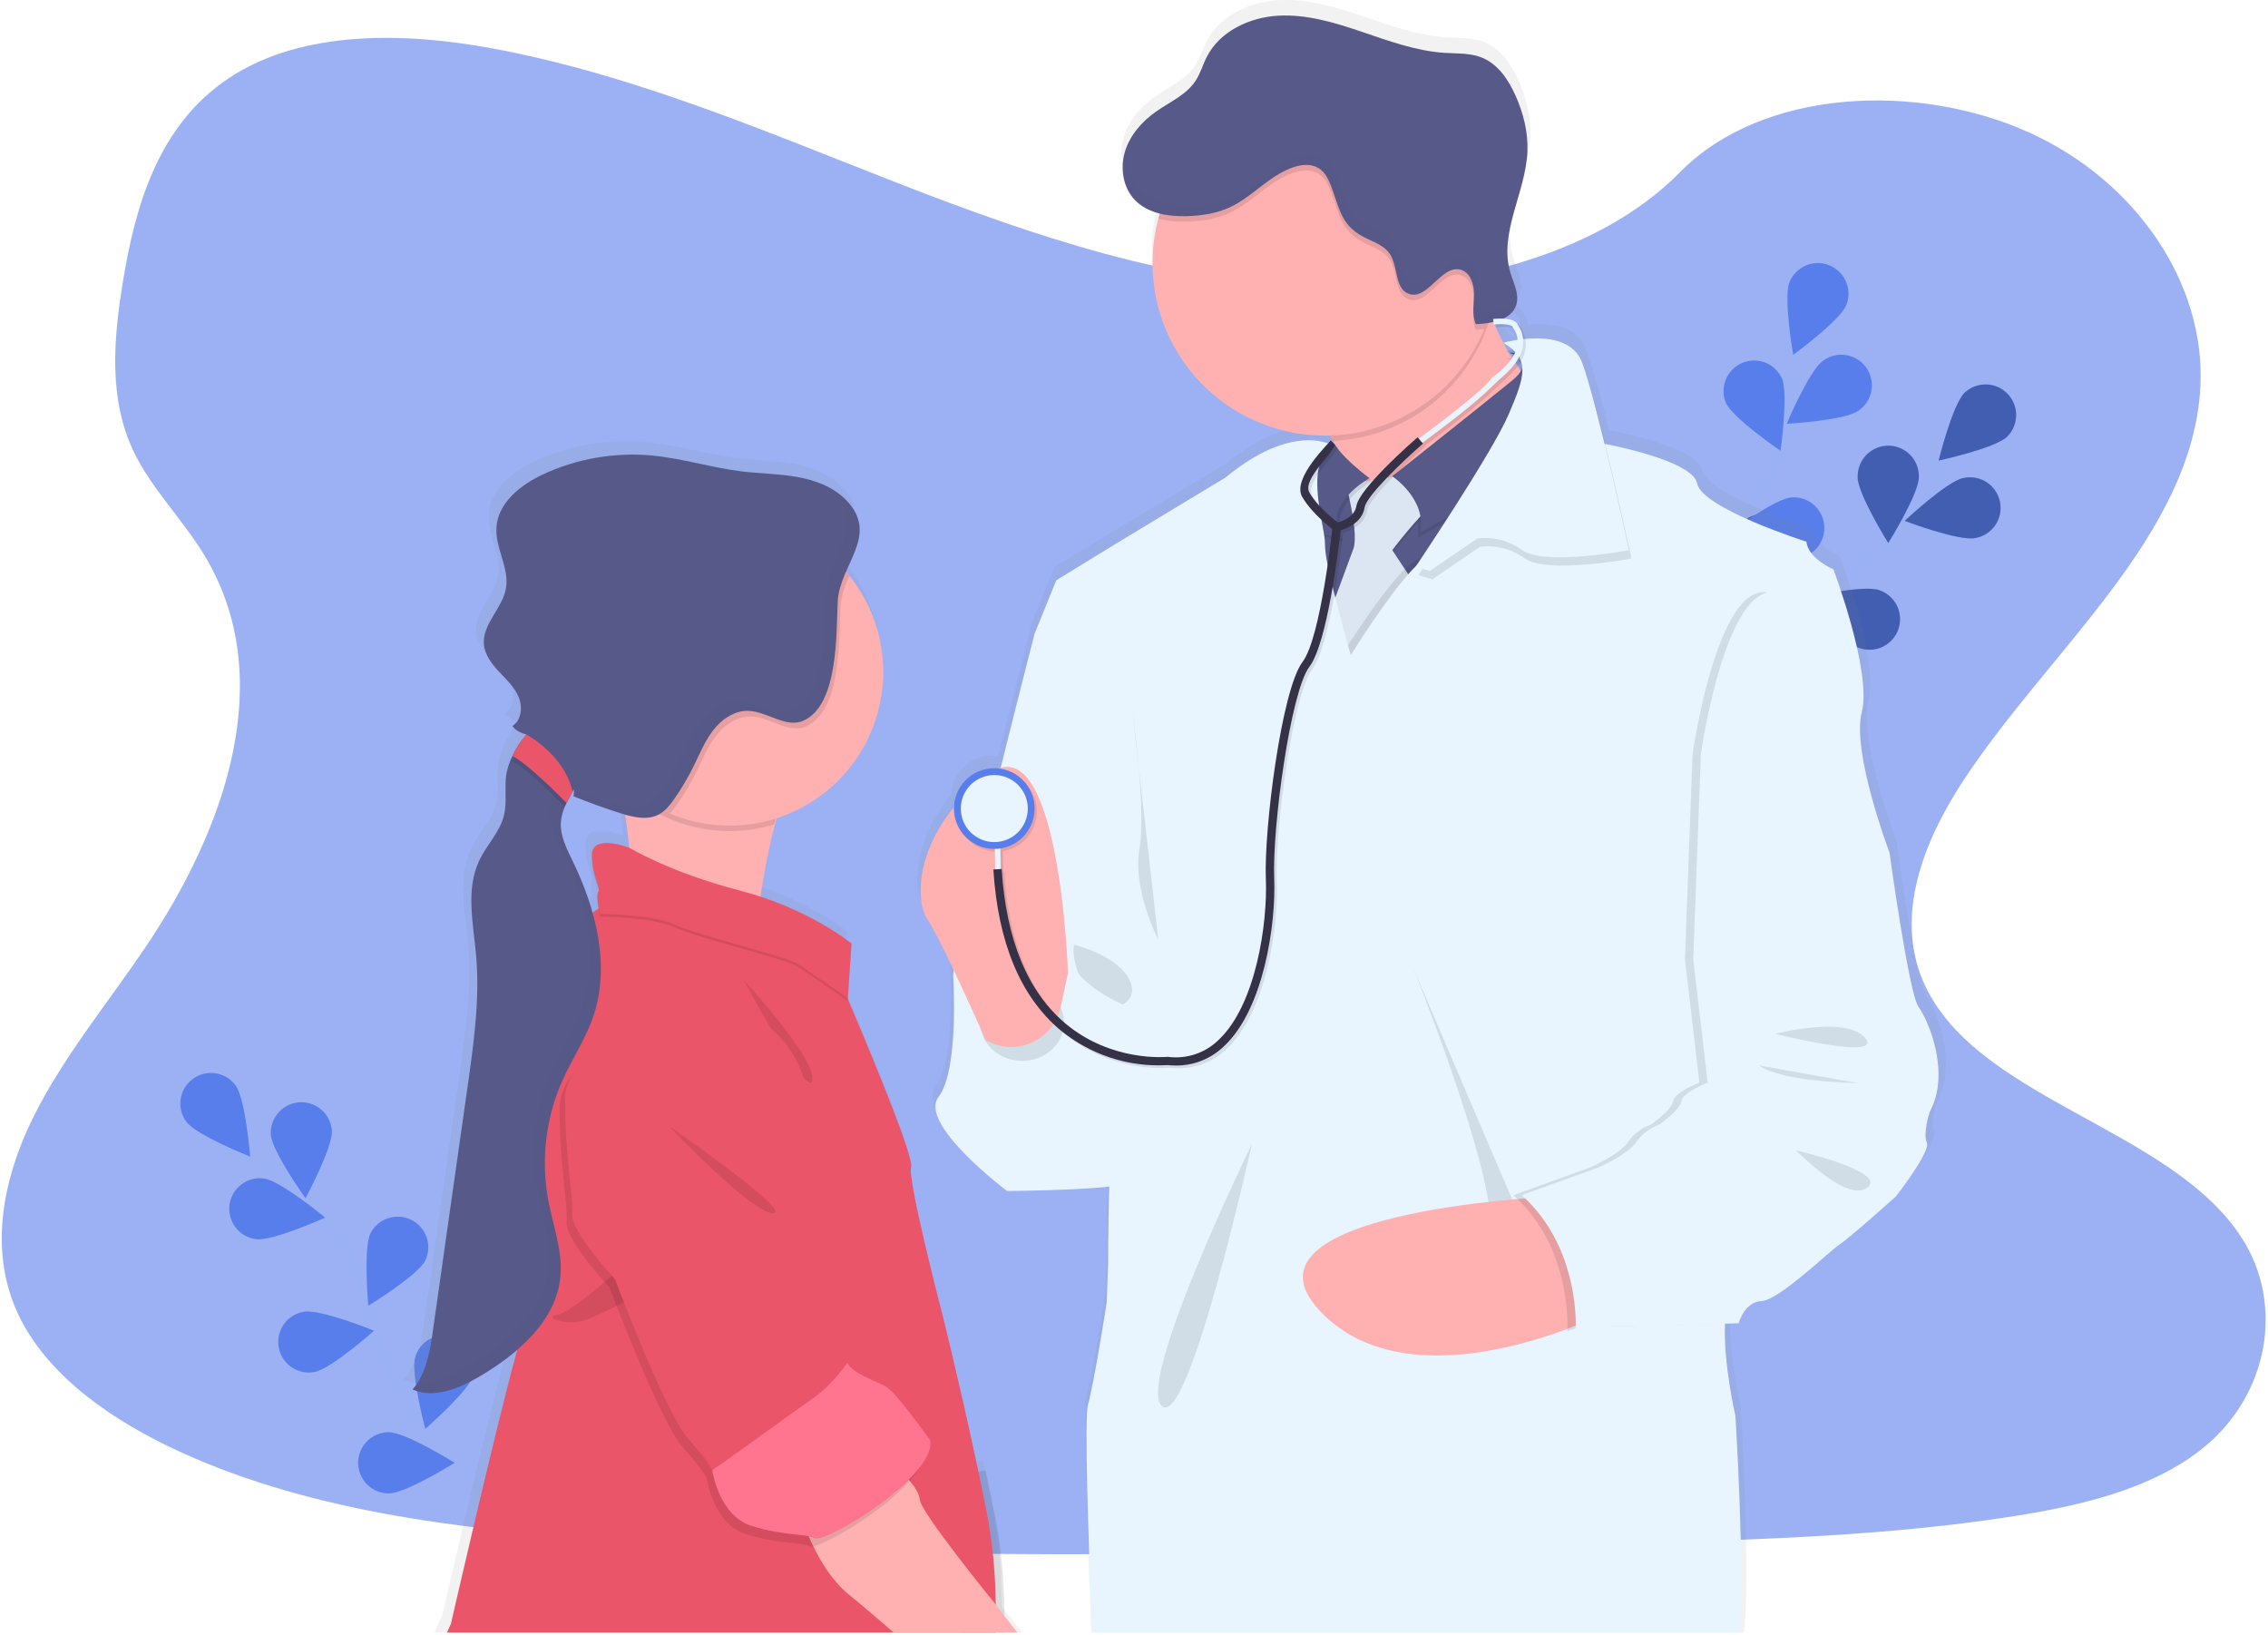 <svg width="548" height="395" viewBox="0 0 548 395" fill="none" xmlns="http://www.w3.org/2000/svg">
<path opacity="0.6" d="M318.251 69.55C283.183 68.33 249.758 57.002 217.888 44.61C186.019 32.219 154.431 18.487 120.185 11.921C98.166 7.693 72.985 7.098 55.248 18.91C38.175 30.273 32.66 49.891 29.694 68.093C27.462 81.79 26.168 96.202 32.267 109.027C36.513 117.927 44.047 125.41 49.259 133.936C67.39 163.603 54.573 200.188 34.921 229.179C25.705 242.785 15.013 255.731 7.902 270.198C0.79 284.666 -2.503 301.24 3.722 315.995C9.891 330.609 24.587 341.605 40.511 349.33C72.854 365.007 110.964 369.492 148.126 372.062C230.388 377.691 313.094 375.252 395.572 372.813C426.097 371.906 456.758 370.994 486.784 366.262C503.459 363.637 520.678 359.474 532.785 349.426C548.151 336.666 551.963 315.068 541.664 299.068C524.39 272.239 476.631 265.572 464.554 236.778C457.911 220.929 464.735 203.272 474.395 188.572C495.109 157.042 529.839 129.376 531.667 93.33C532.926 68.572 516.231 43.784 490.415 32.068C463.36 19.777 425.84 21.329 405.882 41.642C385.329 62.57 349.209 70.623 318.251 69.55Z" fill="#587EEC"/>
<path d="M122.436 365.36C122.436 365.36 94.737 344.407 89.504 317.754C87.382 306.56 81.69 296.356 73.282 288.672C69.26 285.058 64.916 281.819 60.304 278.997" stroke="#9AB1F3" stroke-width="2" stroke-miterlimit="10"/>
<path d="M56.915 262.206C59.342 265.492 60.44 279.415 60.44 279.415C60.44 279.415 47.462 274.301 45.029 271.02C43.861 269.443 43.367 267.466 43.655 265.525C43.944 263.583 44.992 261.836 46.568 260.667C48.144 259.498 50.119 259.004 52.06 259.292C54 259.581 55.746 260.629 56.915 262.206Z" fill="#587EEC"/>
<path d="M80.192 273.131C80.444 277.208 73.811 289.494 73.811 289.494C73.811 289.494 65.688 278.135 65.431 274.059C65.333 272.115 66.005 270.211 67.3 268.76C68.596 267.308 70.41 266.426 72.352 266.304C74.293 266.182 76.203 266.83 77.67 268.108C79.137 269.386 80.041 271.191 80.187 273.131H80.192Z" fill="#587EEC"/>
<path d="M102.755 304.536C100.921 308.185 88.99 315.441 88.99 315.441C88.99 315.441 87.716 301.533 89.549 297.884C90.452 296.169 91.991 294.876 93.837 294.284C95.682 293.693 97.686 293.85 99.416 294.722C101.147 295.594 102.467 297.111 103.091 298.946C103.715 300.782 103.594 302.789 102.755 304.536Z" fill="#587EEC"/>
<path d="M114.484 332.131C113.29 336.037 102.759 345.203 102.759 345.203C102.759 345.203 99.148 331.713 100.342 327.802C100.916 325.926 102.211 324.354 103.943 323.434C105.674 322.513 107.701 322.318 109.576 322.892C111.451 323.466 113.022 324.762 113.942 326.494C114.863 328.227 115.058 330.255 114.484 332.131Z" fill="#587EEC"/>
<path d="M61.805 299.371C65.834 299.915 78.57 294.16 78.57 294.16C78.57 294.16 67.823 285.251 63.774 284.707C61.831 284.445 59.863 284.967 58.304 286.158C56.745 287.348 55.723 289.109 55.462 291.054C55.2 292.998 55.722 294.967 56.912 296.527C58.101 298.087 59.861 299.11 61.805 299.371Z" fill="#587EEC"/>
<path d="M75.931 331.476C79.96 330.786 90.37 321.488 90.37 321.488C90.37 321.488 77.447 316.207 73.423 316.897C72.46 317.055 71.537 317.403 70.709 317.92C69.88 318.436 69.162 319.112 68.596 319.908C68.03 320.704 67.627 321.604 67.41 322.556C67.194 323.509 67.168 324.495 67.334 325.457C67.5 326.42 67.856 327.34 68.379 328.165C68.903 328.989 69.584 329.702 70.384 330.261C71.185 330.821 72.088 331.216 73.041 331.425C73.995 331.633 74.981 331.651 75.942 331.476H75.931Z" fill="#587EEC"/>
<path d="M93.936 360.8C98.02 360.8 109.856 353.397 109.856 353.397C109.856 353.397 98.015 346.004 93.931 346.004C91.97 346.004 90.09 346.784 88.703 348.171C87.317 349.558 86.538 351.44 86.538 353.402C86.538 355.364 87.317 357.245 88.703 358.633C90.09 360.02 91.97 360.8 93.931 360.8H93.936Z" fill="#587EEC"/>
<path d="M391.523 184.133C391.523 184.133 408.596 153.872 434.331 145.154C445.138 141.563 454.489 134.563 460.983 125.204C464.029 120.729 466.657 115.984 468.835 111.028" stroke="#9AB1F3" stroke-width="2" stroke-miterlimit="10"/>
<path d="M484.991 105.485C482.06 108.327 468.417 111.27 468.417 111.27C468.417 111.27 471.766 97.714 474.697 94.867C476.112 93.541 477.99 92.825 479.928 92.872C481.865 92.918 483.707 93.724 485.056 95.116C486.406 96.508 487.155 98.375 487.143 100.314C487.131 102.253 486.358 104.11 484.991 105.485Z" fill="#587EEC"/>
<path d="M477.275 129.991C473.246 130.787 460.218 125.838 460.218 125.838C460.218 125.838 470.391 116.264 474.395 115.483C475.356 115.269 476.35 115.25 477.319 115.426C478.288 115.603 479.212 115.971 480.037 116.509C480.861 117.048 481.57 117.745 482.122 118.562C482.673 119.378 483.056 120.297 483.248 121.263C483.44 122.229 483.437 123.224 483.239 124.19C483.041 125.155 482.653 126.071 482.097 126.884C481.54 127.697 480.827 128.391 479.999 128.924C479.171 129.458 478.245 129.82 477.275 129.991Z" fill="#587EEC"/>
<path d="M449.193 156.538C445.336 155.202 436.567 144.338 436.567 144.338C436.567 144.338 450.165 141.223 454.033 142.559C454.962 142.867 455.821 143.357 456.56 144.001C457.298 144.644 457.902 145.427 458.335 146.306C458.768 147.184 459.023 148.14 459.084 149.118C459.145 150.096 459.012 151.076 458.691 152.002C458.371 152.927 457.87 153.78 457.217 154.511C456.565 155.241 455.774 155.834 454.89 156.256C454.006 156.678 453.048 156.921 452.07 156.969C451.092 157.017 450.114 156.871 449.193 156.538Z" fill="#587EEC"/>
<path d="M423.388 171.837C419.359 171.172 408.903 161.925 408.903 161.925C408.903 161.925 421.791 156.553 425.815 157.218C427.752 157.537 429.483 158.612 430.627 160.208C431.771 161.804 432.235 163.789 431.916 165.727C431.598 167.665 430.523 169.397 428.928 170.541C427.334 171.686 425.35 172.151 423.413 171.832L423.388 171.837Z" fill="#587EEC"/>
<path d="M448.841 115.241C448.836 119.328 456.244 131.185 456.244 131.185C456.244 131.185 463.642 119.343 463.642 115.261C463.668 114.273 463.496 113.291 463.136 112.371C462.776 111.451 462.236 110.613 461.547 109.906C460.858 109.198 460.035 108.636 459.126 108.252C458.216 107.868 457.239 107.67 456.252 107.67C455.265 107.67 454.287 107.868 453.378 108.252C452.468 108.636 451.645 109.198 450.956 109.906C450.267 110.613 449.727 111.451 449.367 112.371C449.007 113.291 448.835 114.273 448.861 115.261L448.841 115.241Z" fill="#587EEC"/>
<path d="M418.91 133.513C420.129 137.414 430.725 146.509 430.725 146.509C430.725 146.509 434.251 132.994 433.022 129.094C432.385 127.287 431.071 125.797 429.359 124.94C427.646 124.082 425.668 123.923 423.84 124.496C422.013 125.069 420.478 126.329 419.561 128.011C418.643 129.693 418.414 131.665 418.92 133.513H418.91Z" fill="#587EEC"/>
<path d="M392.284 155.268C392.828 159.299 401.732 170.068 401.732 170.068C401.732 170.068 407.478 157.344 406.934 153.297C406.826 152.317 406.523 151.368 406.044 150.506C405.564 149.645 404.917 148.888 404.14 148.28C403.364 147.672 402.474 147.226 401.522 146.968C400.571 146.709 399.577 146.644 398.6 146.775C397.623 146.907 396.683 147.232 395.833 147.733C394.984 148.234 394.243 148.899 393.654 149.69C393.066 150.482 392.641 151.383 392.406 152.34C392.171 153.298 392.129 154.294 392.284 155.268Z" fill="#587EEC"/>
<path opacity="0.25" d="M484.991 105.485C482.06 108.327 468.417 111.27 468.417 111.27C468.417 111.27 471.766 97.714 474.697 94.867C476.112 93.541 477.99 92.825 479.928 92.872C481.865 92.918 483.707 93.724 485.056 95.116C486.406 96.508 487.155 98.375 487.143 100.314C487.131 102.253 486.358 104.11 484.991 105.485Z" fill="black"/>
<path opacity="0.25" d="M477.275 129.991C473.246 130.787 460.218 125.838 460.218 125.838C460.218 125.838 470.391 116.264 474.395 115.483C475.356 115.269 476.35 115.25 477.319 115.426C478.288 115.603 479.212 115.971 480.037 116.509C480.861 117.048 481.57 117.745 482.122 118.562C482.673 119.378 483.056 120.297 483.248 121.263C483.44 122.229 483.437 123.224 483.239 124.19C483.041 125.155 482.653 126.071 482.097 126.884C481.54 127.697 480.827 128.391 479.999 128.924C479.171 129.458 478.245 129.82 477.275 129.991Z" fill="black"/>
<path opacity="0.25" d="M449.193 156.538C445.336 155.202 436.567 144.338 436.567 144.338C436.567 144.338 450.165 141.223 454.033 142.559C454.962 142.867 455.821 143.357 456.56 144.001C457.298 144.644 457.902 145.427 458.335 146.306C458.768 147.184 459.023 148.14 459.084 149.118C459.145 150.096 459.012 151.076 458.691 152.002C458.371 152.927 457.87 153.78 457.217 154.511C456.565 155.241 455.774 155.834 454.89 156.256C454.006 156.678 453.048 156.921 452.07 156.969C451.092 157.017 450.114 156.871 449.193 156.538Z" fill="black"/>
<path opacity="0.25" d="M423.388 171.837C419.359 171.172 408.903 161.925 408.903 161.925C408.903 161.925 421.791 156.553 425.815 157.218C427.752 157.537 429.483 158.612 430.627 160.208C431.771 161.804 432.235 163.789 431.916 165.727C431.598 167.665 430.523 169.397 428.928 170.541C427.334 171.686 425.35 172.151 423.413 171.832L423.388 171.837Z" fill="black"/>
<path opacity="0.25" d="M448.841 115.241C448.836 119.328 456.244 131.185 456.244 131.185C456.244 131.185 463.642 119.343 463.642 115.261C463.668 114.273 463.496 113.291 463.136 112.371C462.776 111.451 462.236 110.613 461.547 109.906C460.858 109.198 460.035 108.636 459.126 108.252C458.216 107.868 457.239 107.67 456.252 107.67C455.265 107.67 454.287 107.868 453.378 108.252C452.468 108.636 451.645 109.198 450.956 109.906C450.267 110.613 449.727 111.451 449.367 112.371C449.007 113.291 448.835 114.273 448.861 115.261L448.841 115.241Z" fill="black"/>
<path opacity="0.25" d="M418.91 133.513C420.129 137.414 430.725 146.509 430.725 146.509C430.725 146.509 434.251 132.994 433.022 129.094C432.385 127.287 431.071 125.797 429.359 124.94C427.646 124.082 425.668 123.923 423.84 124.496C422.013 125.069 420.478 126.329 419.561 128.011C418.643 129.693 418.414 131.665 418.92 133.513H418.91Z" fill="black"/>
<path opacity="0.25" d="M392.284 155.268C392.828 159.299 401.732 170.068 401.732 170.068C401.732 170.068 407.478 157.344 406.934 153.297C406.826 152.317 406.523 151.368 406.044 150.506C405.564 149.645 404.917 148.888 404.14 148.28C403.364 147.672 402.474 147.226 401.522 146.968C400.571 146.709 399.577 146.644 398.6 146.775C397.623 146.907 396.683 147.232 395.833 147.733C394.984 148.234 394.243 148.899 393.654 149.69C393.066 150.482 392.641 151.383 392.406 152.34C392.171 153.298 392.129 154.294 392.284 155.268Z" fill="black"/>
<path d="M392.505 183.533C392.505 183.533 395.859 148.943 415.833 130.55C424.258 122.884 429.972 112.693 432.12 101.504C433.098 96.184 433.585 90.787 433.576 85.378" stroke="#9AB1F3" stroke-width="2" stroke-miterlimit="10"/>
<path d="M446.096 73.707C444.585 77.497 433.284 85.721 433.284 85.721C433.284 85.721 430.856 71.969 432.382 68.179C433.117 66.359 434.544 64.906 436.349 64.139C438.155 63.372 440.191 63.355 442.009 64.09C443.828 64.825 445.28 66.252 446.046 68.059C446.813 69.865 446.831 71.903 446.096 73.722V73.707Z" fill="#587EEC"/>
<path d="M448.972 99.266C445.633 101.615 431.697 102.386 431.697 102.386C431.697 102.386 437.126 89.515 440.465 87.167C441.257 86.574 442.16 86.146 443.12 85.908C444.08 85.671 445.078 85.628 446.055 85.784C447.032 85.939 447.968 86.289 448.807 86.812C449.647 87.336 450.372 88.023 450.942 88.832C451.511 89.641 451.912 90.557 452.121 91.524C452.331 92.491 452.344 93.491 452.16 94.463C451.976 95.436 451.6 96.362 451.052 97.186C450.504 98.01 449.797 98.716 448.972 99.261V99.266Z" fill="#587EEC"/>
<path d="M434.034 134.934C429.965 135.277 417.546 128.887 417.546 128.887C417.546 128.887 428.726 120.522 432.795 120.179C434.75 120.015 436.689 120.634 438.187 121.9C439.685 123.167 440.619 124.977 440.783 126.932C440.947 128.887 440.328 130.828 439.063 132.327C437.797 133.825 435.988 134.76 434.034 134.924V134.934Z" fill="#587EEC"/>
<path d="M416.654 159.37C412.701 160.377 399.385 156.21 399.385 156.21C399.385 156.21 408.989 146.076 412.942 145.048C414.84 144.556 416.856 144.838 418.546 145.832C420.237 146.827 421.463 148.453 421.955 150.352C422.447 152.251 422.165 154.268 421.171 155.959C420.177 157.65 418.552 158.877 416.654 159.37Z" fill="#587EEC"/>
<path d="M417.007 97.311C418.659 101.045 430.212 108.901 430.212 108.901C430.212 108.901 432.176 95.073 430.524 91.339C429.701 89.592 428.228 88.237 426.419 87.562C424.61 86.888 422.609 86.948 420.844 87.729C419.079 88.511 417.69 89.953 416.973 91.746C416.256 93.539 416.268 95.542 417.007 97.326V97.311Z" fill="#587EEC"/>
<path d="M397.043 126.146C399.737 129.215 413.104 133.236 413.104 133.236C413.104 133.236 410.847 119.454 408.153 116.385C407.517 115.639 406.739 115.027 405.865 114.585C404.991 114.143 404.037 113.879 403.06 113.809C402.083 113.738 401.102 113.863 400.173 114.175C399.245 114.488 398.388 114.982 397.652 115.628C396.915 116.275 396.315 117.062 395.885 117.943C395.456 118.824 395.205 119.781 395.149 120.76C395.092 121.738 395.23 122.718 395.556 123.643C395.881 124.568 396.386 125.418 397.043 126.146Z" fill="#587EEC"/>
<path d="M381.486 156.845C383.621 160.322 396.116 166.546 396.116 166.546C396.116 166.546 396.222 152.582 394.102 149.1C393.046 147.492 391.407 146.359 389.53 145.94C387.654 145.522 385.688 145.852 384.05 146.859C382.413 147.867 381.232 149.473 380.758 151.337C380.284 153.201 380.554 155.177 381.511 156.845H381.486Z" fill="#587EEC"/>
<path d="M366.82 48.072C367.656 45.004 368.664 41.919 369.369 38.81C368.523 41.919 367.51 45.014 366.82 48.072Z" fill="url(#paint0_linear_2_38)"/>
<path d="M363.073 77.633C363.003 77.512 362.953 77.391 362.897 77.28C362.897 77.23 362.847 77.189 362.827 77.139C362.717 77.191 362.604 77.236 362.489 77.275C362.268 77.361 362.041 77.441 361.809 77.507C361.578 77.572 361.482 77.608 361.306 77.648C361.16 77.698 361.01 77.737 360.857 77.764L360.898 77.854C361.084 77.814 361.265 77.779 361.452 77.728L361.502 78.353C361.714 78.353 361.91 78.323 362.101 78.323C362.192 78.318 362.283 78.318 362.373 78.323C362.766 78.323 363.109 78.323 363.381 78.323C363.275 78.096 363.164 77.859 363.073 77.633ZM465.309 240.467C462.942 237.277 458.218 203.04 458.218 203.04C458.218 203.04 448.926 178.695 451.46 168.98C453.993 159.264 444.54 134.405 444.54 134.405C444.54 134.405 438.295 131.689 437.957 127.658C437.957 127.658 412.459 119.595 411.265 113.548C410.298 108.589 394.485 105.031 388.804 103.907C387.071 96.913 385.329 90.387 384.044 86.824C383.697 85.716 383.369 84.758 383.067 84.002C380.897 78.459 374.188 77.955 369.323 78.399C369.113 77.454 368.721 76.559 368.17 75.763C368.09 75.49 367.93 75.246 367.712 75.063C367.607 74.974 367.496 74.893 367.379 74.821C367.291 74.657 367.175 74.511 367.037 74.387C366.899 74.263 366.747 74.155 366.584 74.065C366.467 74.001 366.345 73.946 366.221 73.899C365.929 73.787 365.627 73.705 365.32 73.652C364.961 73.578 364.597 73.531 364.232 73.511C365.121 73.121 365.913 72.542 366.553 71.812C366.989 71.3 367.313 70.703 367.505 70.059C367.665 69.523 367.736 68.965 367.717 68.406C367.586 68.636 367.434 68.854 367.264 69.056C367.475 66.823 366.297 64.556 365.622 62.333C364.804 59.44 364.653 56.399 365.179 53.439C365.853 48.974 367.525 44.459 368.659 39.914C368.661 39.889 368.661 39.863 368.659 39.838C369.253 37.581 369.621 35.27 369.756 32.939C369.953 28.238 368.749 23.546 366.815 19.263C365.098 15.468 362.565 11.734 358.687 10.192C355.806 9.028 352.578 9.214 349.475 9.023C342.515 8.59 335.878 6.14 329.26 3.913C322.642 1.686 315.833 -0.34 308.868 0.048C301.903 0.436 294.736 3.797 291.559 9.965C290.551 11.89 289.972 14.032 288.769 15.841C286.512 19.253 282.473 20.961 279.104 23.314C275.735 25.668 272.768 29.009 271.55 32.995C270.884 35.142 270.79 37.426 271.278 39.621C271.387 40.117 271.529 40.605 271.701 41.083C272.179 42.414 272.924 43.634 273.891 44.666C274.621 45.428 275.459 46.079 276.379 46.596C277.535 47.237 278.771 47.718 280.056 48.027C280.01 48.178 279.965 48.339 279.915 48.496C279.834 48.753 279.764 48.999 279.688 49.277C279.522 49.897 279.366 50.526 279.235 51.161C279.23 51.207 279.23 51.252 279.235 51.297C278.616 54.164 278.306 57.088 278.308 60.02C278.307 61.407 278.378 62.793 278.52 64.173C280.534 84.622 297.406 100.753 318.251 101.801C318.966 101.836 319.686 101.856 320.416 101.856C320.749 101.856 321.076 101.856 321.424 101.856C321.751 102.29 322.073 102.733 322.38 103.167C322.688 103.6 322.97 104.044 323.237 104.477L322.506 103.721L321.776 103.051C321.578 103.323 321.357 103.577 321.116 103.812C320.64 103.644 320.154 103.506 319.661 103.398C317.571 102.935 314.388 102.764 310.198 104.028C306.345 105.182 301.636 107.556 296.126 112.066L269.278 128.192L254.754 137.031L249.521 149.83C249.521 149.83 245.588 165.039 241.211 182.465C241.04 182.515 240.874 182.565 240.708 182.626C240.353 182.586 239.997 182.565 239.64 182.565C237.101 182.56 234.658 183.538 232.825 185.297C230.992 187.055 229.911 189.455 229.809 191.994C221.106 202.576 220.613 213.159 222.658 218.017C222.843 218.472 223.076 218.906 223.353 219.312C224.692 221.247 227.195 226.236 229.734 231.552C229.668 231.991 229.628 232.359 229.608 232.636C229.603 232.726 229.603 232.817 229.608 232.908C229.608 232.908 231.118 255.741 226.082 262.287C224.979 263.713 225.145 265.588 226.082 267.664C229.457 275.132 242.798 285.105 242.798 285.105C242.798 285.105 258.798 285.019 267.712 284.046C267.687 284.943 267.667 285.835 267.646 286.707C267.445 295.516 267.445 302.898 267.445 302.898L267.113 312.135C267.113 312.135 264.091 331.602 262.58 336.969C261.628 340.335 262.726 371.503 263.683 394.417H421.328C423.181 380.861 420.567 339.675 420.567 339.675C420.567 339.675 418.084 329.027 417.994 319.745C417.989 319.734 417.986 319.723 417.986 319.712C417.986 319.701 417.989 319.689 417.994 319.679C417.994 318.868 417.994 318.077 418.024 317.301L419.167 317.26L421.222 317.19H421.408C421.408 317.19 421.459 316.998 421.574 316.686C421.846 315.908 422.217 315.167 422.677 314.484C423.554 313.189 424.924 311.919 426.983 311.833C428.122 311.788 429.884 310.865 431.874 309.505C431.887 309.508 431.901 309.508 431.914 309.505C437.267 305.882 444.343 299.194 446.061 298.096C448.423 296.584 459.734 286.506 459.734 286.506C459.734 286.506 461.421 284.369 463.219 281.794L463.285 281.703C465.521 278.478 467.898 274.623 467.314 273.408C466.306 271.232 467.989 266.026 467.989 266.026C473.241 256.406 467.676 243.657 465.309 240.467ZM367.923 85.469C367.972 85.619 368.002 85.775 368.014 85.932C367.888 85.766 367.762 85.59 367.636 85.428L367.515 85.267L367.43 85.146L367.621 84.884C367.621 84.884 367.621 84.884 367.621 84.919C367.754 85.083 367.856 85.269 367.923 85.469ZM366.231 81.004C365.682 81.115 365.249 81.216 364.967 81.291C364.609 80.656 364.267 80.021 363.96 79.376C364.767 79.845 365.528 80.39 366.231 81.004ZM365.284 81.8C365.283 81.79 365.283 81.78 365.284 81.77L365.325 81.8C365.531 81.936 365.733 82.067 365.919 82.203C366.085 82.324 366.236 82.44 366.387 82.561C366.287 82.737 366.176 82.919 366.065 83.065C365.889 82.788 365.722 82.521 365.561 82.244C365.461 82.133 365.37 81.982 365.284 81.8ZM362.263 75.582C363.236 75.486 364.216 75.486 365.189 75.582C365.325 75.582 365.445 75.607 365.566 75.627C365.839 75.669 366.108 75.739 366.367 75.834C366.962 76.667 367.329 77.642 367.43 78.661L367.158 78.701L366.891 78.751C366.387 78.837 365.884 78.923 365.491 79.003L364.987 79.109C364.317 79.255 363.93 79.366 363.914 79.371C363.849 79.235 363.783 79.109 363.713 78.978C363.602 78.761 363.486 78.54 363.386 78.323C363.285 78.106 363.154 77.859 363.048 77.633C362.978 77.512 362.927 77.391 362.872 77.28C362.872 77.23 362.822 77.189 362.801 77.139C362.772 77.085 362.747 77.03 362.726 76.972C362.419 76.348 362.137 75.723 361.865 75.108C361.834 75.047 361.809 74.982 361.784 74.921L362.167 74.896V75.027L362.263 75.582ZM242.103 388.188C242.062 380.685 241.518 372.566 240.007 364.947C239.363 361.707 238.698 358.466 238.023 355.282C237.852 354.485 237.686 353.699 237.52 352.913L235.968 353.12H235.827C231.597 333.159 227.175 315.572 227.175 315.572C227.175 315.572 218.392 282.016 219.409 279.34C219.54 278.992 219.374 278.055 219.001 276.679C216.876 269.049 208.002 248.026 204.9 240.84C204.9 240.809 204.875 240.774 204.864 240.749C204.361 239.545 203.998 238.733 203.887 238.496L204.618 227.773L204.658 227.128L204.754 225.757L204.713 225.722L204.754 225.087C204.754 225.087 197.089 218.798 184.105 214.257C183.601 214.076 183.068 213.9 182.539 213.728C183.188 209.39 184.05 204.491 185.173 199.719C185.279 199.24 185.394 198.777 185.515 198.308C185.621 197.84 185.742 197.386 185.863 196.927C186.054 196.182 186.261 195.446 186.472 194.72C187.172 194.498 187.862 194.252 188.542 193.99L188.804 193.889C197.18 190.628 204.091 184.44 208.258 176.472C212.424 168.504 213.565 159.296 211.467 150.551C210.271 145.592 208.063 140.933 204.98 136.869C204.749 136.557 204.502 136.244 204.255 135.937C204.008 135.63 203.711 135.287 203.434 134.975C204.89 131.664 206.607 128.514 206.748 125.294C206.773 124.886 206.773 124.477 206.748 124.07V124.019C206.562 121.948 205.645 119.852 203.51 117.65C200.392 114.419 195.955 112.782 191.518 111.995C187.081 111.209 182.559 111.189 178.097 110.66C170.699 109.773 163.492 107.49 156.093 106.79C146.981 105.946 137.806 107.509 129.487 111.325C123.982 113.845 118.407 118.249 118.075 124.291C117.803 129.285 121.278 134.073 120.401 139.006C119.53 143.854 114.595 147.669 115.028 152.572C115.194 154.487 116.176 156.2 117.405 157.727C117.828 158.231 118.276 158.735 118.74 159.239C120.532 161.139 122.507 162.963 123.509 165.356C123.549 165.457 123.589 165.558 123.625 165.659C124.476 168.022 124.093 171.01 121.988 172.366C122 172.375 122.008 172.387 122.013 172.401C122.043 172.442 122.074 172.472 122.099 172.512C122.102 172.504 122.102 172.495 122.099 172.487C122.845 173.372 123.851 174 124.974 174.281L125.402 174.412C125.055 174.79 124.728 175.183 124.395 175.596L124.179 175.883C123.624 176.63 123.119 177.413 122.668 178.227C122.411 178.68 122.164 179.134 121.958 179.587C121.267 180.97 120.768 182.439 120.472 183.956C119.933 187.292 120.694 190.769 119.878 194.035C118.87 198.066 115.683 201.16 113.885 204.905C110.48 211.96 112.409 220.239 113.094 228.03C114.026 238.612 112.515 249.24 111.009 259.752C110.21 265.342 109.411 270.938 108.612 276.538C106.597 290.594 104.583 304.65 102.568 318.707C101.833 323.857 100.962 329.289 97.532 333.265H97.567C97.567 333.265 97.567 333.295 97.532 333.305C98.561 333.756 99.656 334.038 100.775 334.142C105.252 334.59 109.997 332.423 114.026 330.055C117.216 328.21 120.238 326.087 123.056 323.711C122.643 325.222 122.199 326.87 121.726 328.644C121.728 328.661 121.728 328.678 121.726 328.694C116.04 350.363 106.894 390.088 106.894 390.088C106.894 390.088 106.063 391.816 104.986 394.391H247.008C245.346 392.376 243.8 390.446 242.591 388.889L242.103 388.188ZM136.946 187.826C136.981 187.766 137.006 187.711 137.041 187.655C137.041 187.816 137.041 187.973 137.041 188.124C137.041 188.275 137.041 188.411 137.041 188.552C137.041 188.693 137.041 188.678 137.041 188.749C137.041 188.819 137.041 188.749 137.041 188.749C137.041 188.955 136.996 189.162 136.961 189.369C136.961 189.369 136.961 189.394 136.961 189.414L137.464 189.6L138.049 189.842C141.5 191.206 144.995 192.441 148.534 193.546C148.897 193.662 149.264 193.773 149.632 193.879L149.707 194.504C149.798 195.144 149.884 195.794 149.964 196.444C149.964 196.444 149.964 196.474 149.964 196.494C150.191 198.293 150.413 200.087 150.609 201.841C150.609 201.841 141.362 198.313 141.478 203.67C141.473 203.766 141.473 203.862 141.478 203.957C141.468 204.085 141.468 204.213 141.478 204.34C141.564 208.513 142.868 210.987 143.13 212.257C143.114 212.309 143.087 212.358 143.05 212.398C142.826 212.884 142.749 213.426 142.828 213.955C142.819 214.857 142.89 215.757 143.039 216.646C142.768 216.812 142.501 216.979 142.234 217.15C142.032 217.276 141.841 217.417 141.644 217.558C140.409 213.27 138.793 209.101 136.815 205.101C135.43 202.249 133.873 199.276 133.889 196.146C133.889 195.945 133.889 195.738 133.914 195.532C133.97 194.625 134.143 193.729 134.427 192.866C134.543 192.538 134.669 192.216 134.81 191.898C135.139 191.144 135.507 190.407 135.913 189.691C136.175 189.217 136.452 188.749 136.719 188.275C136.805 188.134 136.885 187.988 136.966 187.847L136.946 187.826ZM363.073 77.633C363.003 77.512 362.953 77.391 362.897 77.28C362.897 77.23 362.847 77.189 362.827 77.139C362.717 77.191 362.604 77.236 362.489 77.275C362.268 77.361 362.041 77.441 361.809 77.507C361.578 77.572 361.482 77.608 361.306 77.648L360.857 77.764L360.898 77.854C361.084 77.814 361.265 77.779 361.452 77.728L361.502 78.353C361.714 78.353 361.91 78.323 362.101 78.323H362.373C362.766 78.323 363.109 78.323 363.381 78.323C363.275 78.096 363.164 77.859 363.073 77.633Z" fill="url(#paint1_linear_2_38)"/>
<path d="M253.031 151.65L250.01 152.985C250.01 152.985 230.313 229.552 230.313 235.74C230.313 241.928 272.078 276.362 272.078 276.362L278.595 232.349C278.595 232.349 269.238 131.417 253.031 151.65Z" fill="#E8F5FF"/>
<path d="M344.646 127.295L327.195 118.184C326.218 114.014 324.483 110.06 322.078 106.518C319.525 102.829 316.13 99.206 311.9 97.316C301.208 92.519 357.125 67.337 357.125 67.337C358.006 70.362 359.043 73.34 360.233 76.257C363.114 83.372 367.893 92.574 374.052 95.195C384.523 99.654 344.646 127.295 344.646 127.295Z" fill="#FFB0B1"/>
<path opacity="0.1" d="M360.233 76.257C357.844 84.665 352.875 92.109 346.029 97.539C339.183 102.969 330.805 106.11 322.078 106.518C319.525 102.829 316.13 99.206 311.9 97.316C301.208 92.519 357.125 67.337 357.125 67.337C358.006 70.362 359.043 73.34 360.233 76.257Z" fill="black"/>
<path d="M361.804 63.543C361.806 71.789 359.364 79.85 354.787 86.708C350.21 93.565 343.703 98.91 336.09 102.067C328.476 105.224 320.098 106.051 312.015 104.443C303.932 102.835 296.507 98.865 290.68 93.034C284.852 87.203 280.883 79.775 279.275 71.687C277.667 63.599 278.492 55.216 281.646 47.598C284.8 39.979 290.141 33.468 296.994 28.887C303.847 24.306 311.903 21.862 320.144 21.863C325.622 21.838 331.05 22.898 336.116 24.984C341.181 27.07 345.784 30.139 349.657 34.014C353.531 37.889 356.598 42.494 358.683 47.562C360.768 52.631 361.829 58.062 361.804 63.543Z" fill="#FFB0B1"/>
<path d="M367.817 121.943L356.456 148.47L346.434 166.077H314.353L304.995 142.004L308.788 117.04H333.289L349.108 116.148L354.451 114.364L357.896 116.319L367.817 121.943Z" fill="#575A89"/>
<path opacity="0.1" d="M363.904 86.582C363.904 86.582 370.99 88.094 364.645 93.3C358.299 98.505 336.406 115.059 336.406 115.059C336.406 115.059 344.097 121.913 342.505 129.94L367.984 115.73L372.516 92.992C372.516 92.992 373.025 86.159 363.904 86.582Z" fill="black"/>
<path opacity="0.1" d="M341.417 115.059L325.211 117.735C325.211 117.735 328.555 130.107 326.883 133.619C326.832 133.728 326.79 133.841 326.757 133.957L320.144 151.841L325.1 165.886L342.253 142.478L336.406 133.619C336.406 133.619 342.586 125.425 346.262 122.583C349.939 119.741 341.417 115.059 341.417 115.059Z" fill="black"/>
<path d="M341.417 114.369L325.211 117.04C325.211 117.04 328.555 129.411 326.883 132.924C326.832 133.033 326.79 133.146 326.757 133.261L320.144 151.146L325.1 165.19L342.253 141.768L336.406 132.909C336.406 132.909 342.586 124.715 346.262 121.872C349.939 119.03 341.417 114.369 341.417 114.369Z" fill="#DCE6F2"/>
<path d="M364.584 85.247C364.584 85.247 371.67 86.759 365.32 91.964C358.969 97.17 336.406 115.059 336.406 115.059C336.406 115.059 344.762 120.577 343.175 128.6L368.654 114.394L373.186 91.657C373.186 91.657 373.69 84.824 364.584 85.247Z" fill="#575A89"/>
<path opacity="0.1" d="M323.191 108.095C323.191 108.095 324.738 110.988 331.562 116.203C331.562 116.203 320.2 122.25 324.546 130.752L307.166 126.216L304.492 117.856L323.191 108.095Z" fill="black"/>
<path d="M322.521 107.43C322.521 107.43 324.067 110.322 330.892 115.538C330.892 115.538 319.53 121.555 323.876 130.081L306.501 125.546L303.827 117.191L322.521 107.43Z" fill="#575A89"/>
<path opacity="0.1" d="M367.817 121.943L356.456 148.47L346.454 166.077H314.353L304.995 142.004L308.783 117.04H315.597C315.486 122.865 317.611 129.709 317.475 132.253C317.243 136.436 323.71 159.002 323.71 159.002C323.71 159.002 337.242 137.101 342.586 135.151C345.945 133.926 353.061 123.737 357.891 116.319L367.817 121.943Z" fill="black"/>
<path d="M412.575 261.536L411.421 262.987C411.421 262.987 419.777 304.949 417.465 314.479C417.072 316.196 416.848 317.948 416.795 319.709V319.785C416.387 329.481 419.313 342.064 419.313 342.064C419.313 342.064 421.65 379.153 420.32 394.407H263.884C262.968 371.851 261.981 342.628 262.877 339.388C264.388 334.041 267.41 314.645 267.41 314.645L267.742 305.453C267.742 305.453 267.742 296.569 268.014 286.672C268.13 282.222 268.301 277.551 268.548 273.409C268.865 268.198 269.308 263.809 269.918 261.652C270.293 260.017 270.509 258.35 270.562 256.673C270.562 256.517 270.562 256.356 270.593 256.194C270.593 255.69 270.643 255.146 270.663 254.587C270.663 254.431 270.663 254.274 270.663 254.083C270.759 250.838 270.724 246.988 270.618 242.997C270.618 242.78 270.618 242.558 270.618 242.336C270.532 239.343 270.406 236.289 270.265 233.387C269.827 224.316 269.258 216.646 269.258 216.646L250.045 152.95L255.222 140.19L269.59 131.382L296.157 115.332C309.115 104.673 317.646 105.953 320.9 107.123C321.216 107.23 321.525 107.357 321.826 107.501C321.927 107.551 322.008 107.591 322.083 107.637C322.187 107.686 322.286 107.743 322.38 107.808C321.49 108.237 320.716 108.875 320.124 109.667C319.458 110.569 318.983 111.598 318.729 112.691C318.559 113.368 318.439 114.057 318.372 114.752C318.306 115.483 318.281 116.239 318.281 117C318.317 118.668 318.46 120.333 318.709 121.983C318.709 122.014 318.709 122.054 318.709 122.094C318.875 123.273 319.082 124.427 319.283 125.511C319.281 125.529 319.281 125.548 319.283 125.566C319.515 126.831 319.746 128 319.903 129.008C319.933 129.19 319.958 129.356 319.983 129.512C320.094 130.178 320.146 130.853 320.139 131.528C320.196 133.158 320.415 134.779 320.794 136.365C320.925 137.031 321.076 137.741 321.242 138.482C321.469 139.49 321.716 140.588 321.983 141.707C322.129 142.322 322.285 142.957 322.446 143.587C322.506 143.839 322.572 144.091 322.632 144.348L322.733 144.746C323.806 149.014 324.969 153.262 325.684 155.832C326.107 157.344 326.374 158.276 326.374 158.276C326.374 158.276 333.959 146.006 340.012 139.021C340.103 138.92 340.184 138.825 340.269 138.734C340.869 138.044 341.458 137.414 342.022 136.859C343.256 135.63 344.364 134.753 345.255 134.43C345.445 134.361 345.629 134.275 345.804 134.173C348.282 132.767 352.281 127.663 356.023 122.316C356.39 121.812 356.748 121.263 357.11 120.744C357.941 119.544 358.747 118.34 359.508 117.186C360.092 116.304 360.651 115.447 361.18 114.631C363.698 110.711 365.471 107.788 365.471 107.788L368.966 107.632L369.575 107.601H369.983L385.852 106.866C385.852 106.866 386.537 106.981 387.665 107.208C387.726 107.208 387.786 107.208 387.852 107.249C393.482 108.367 409.125 111.91 410.082 116.823C411.25 122.84 436.482 130.868 436.482 130.868C436.814 134.899 442.994 137.555 442.994 137.555C442.994 137.555 452.351 162.298 449.848 171.993C447.375 181.568 456.284 205.252 456.521 205.918L454.814 208.074L412.575 261.536Z" fill="#E8F5FF"/>
<path opacity="0.1" d="M363.899 84.824C363.899 84.824 379.345 80.44 382.856 89.465C386.366 98.49 394.218 134.939 394.218 134.939C394.218 134.939 373.831 138.784 368.487 134.939C365.353 132.657 361.474 131.642 357.624 132.097L346.096 139.953L342.692 138.946C342.692 138.946 361.134 111.512 365.143 102.189C369.152 92.866 370.507 88.699 363.899 84.824Z" fill="black"/>
<path d="M363.23 82.808C363.23 82.808 378.686 78.424 382.211 87.449C385.737 96.475 393.573 132.924 393.573 132.924C393.573 132.924 373.191 136.769 367.843 132.924C364.71 130.642 360.833 129.626 356.985 130.081L345.447 137.938L342.042 136.93C342.042 136.93 360.485 109.496 364.494 100.173C368.503 90.851 369.837 86.693 363.23 82.808Z" fill="#E8F5FF"/>
<path opacity="0.1" d="M259.548 228.216C259.548 228.216 271.076 231.058 273.252 237.579C275.428 244.1 264.731 244.266 264.731 244.266C264.731 244.266 258.214 232.731 259.548 228.216Z" fill="black"/>
<path opacity="0.1" d="M302.487 276.362C302.487 276.362 274.254 334.207 280.771 339.725C287.288 345.243 302.487 276.362 302.487 276.362Z" fill="black"/>
<path opacity="0.1" d="M341.417 233.734C341.417 233.734 363.975 289.922 359.462 298.6C354.95 307.278 369.152 298.6 369.152 298.6L341.417 233.734Z" fill="black"/>
<path d="M372.829 289.237C372.829 289.237 296.64 292.915 318.865 316.656C341.09 340.396 386.699 317.663 386.699 317.663L372.829 289.237Z" fill="#FFB0B1"/>
<path opacity="0.1" d="M361.804 63.543C361.811 69.01 360.738 74.426 358.647 79.477C357.947 79.558 357.247 79.608 356.572 79.638C355.564 77.426 356.103 74.871 356.123 72.437C356.144 70.003 355.247 67.141 352.905 66.486C348.237 65.171 345.013 73.903 340.41 72.326C336.885 71.127 337.807 65.775 335.777 62.686C334.17 60.242 330.952 59.552 328.449 58.02C323.126 54.749 323.287 49.519 320.814 44.57C318.226 39.385 312.756 40.916 308.007 43.975C304.401 46.303 301.289 49.423 297.431 51.277C294.092 52.89 290.34 53.474 286.638 53.56C284.359 53.648 282.08 53.407 279.87 52.844C282.469 43.065 288.535 34.566 296.935 28.931C305.336 23.297 315.498 20.912 325.526 22.222C335.554 23.531 344.764 28.445 351.438 36.048C358.112 43.651 361.795 53.423 361.799 63.543H361.804Z" fill="black"/>
<path d="M308.022 42.64C304.411 44.968 301.304 48.082 297.446 49.947C294.107 51.554 290.355 52.139 286.653 52.225C282.121 52.325 277.241 51.529 274.143 48.254C271.298 45.23 270.618 40.579 271.822 36.613C273.025 32.647 275.911 29.357 279.3 26.973C282.69 24.589 286.623 22.942 288.869 19.53C290.058 17.726 290.632 15.599 291.619 13.679C294.777 7.536 301.878 4.211 308.742 3.797C315.607 3.384 322.411 5.43 328.948 7.647C335.485 9.865 342.072 12.304 348.972 12.762C352.044 12.954 355.237 12.762 358.088 13.926C361.92 15.483 364.433 19.207 366.146 22.997C368.064 27.27 369.258 31.937 369.057 36.603C368.634 46.566 362.056 56.342 364.947 65.886C365.713 68.431 367.148 71.041 366.382 73.586C365.264 77.3 360.475 78.147 356.602 78.323C355.595 76.111 356.134 73.551 356.154 71.122C356.174 68.693 355.277 65.826 352.941 65.171C348.267 63.865 345.044 72.583 340.451 71.011C336.95 69.807 337.857 64.46 335.822 61.371C334.216 58.922 330.993 58.237 328.495 56.705C323.171 53.434 323.332 48.203 320.86 43.255C318.251 38.044 312.776 39.576 308.022 42.64Z" fill="#575A89"/>
<path d="M234.145 234.399L230.303 235.74C230.303 235.74 231.813 258.477 226.777 264.998C221.741 271.519 243.316 287.73 243.316 287.73C243.316 287.73 272.889 287.564 273.725 285.21C274.561 282.857 272.214 243.082 272.214 243.082C272.214 243.082 256.34 236.894 257.675 227.032C257.675 227.032 252.83 250.268 245.648 249.265C238.466 248.263 230.313 242.261 234.145 234.399Z" fill="#E8F5FF"/>
<path opacity="0.1" d="M246.963 256.3C252.562 256.3 257.101 252.147 257.101 247.023C257.101 241.899 252.562 237.745 246.963 237.745C241.364 237.745 236.825 241.899 236.825 247.023C236.825 252.147 241.364 256.3 246.963 256.3Z" fill="black"/>
<path d="M258.047 235.07C258.047 235.07 256.033 173.55 238.497 187.257C220.961 200.964 220.789 217.357 224.128 222.199C227.467 227.042 238.174 251.286 238.174 251.286C239.849 252.257 241.73 252.818 243.663 252.921C245.596 253.025 247.526 252.669 249.295 251.882C251.064 251.095 252.621 249.901 253.84 248.396C255.058 246.89 255.903 245.118 256.305 243.223L258.047 235.07Z" fill="#FFB0B1"/>
<path opacity="0.1" d="M367.44 79.24C367.358 78.97 367.201 78.729 366.986 78.545C366.12 77.754 364.257 77.476 361.447 77.718L361.562 79.049C365.309 78.726 366.05 79.472 366.145 79.598V79.724L366.261 79.89C366.728 80.519 367.059 81.237 367.233 82.001C367.406 82.765 367.418 83.556 367.269 84.325C366.448 88.432 361.406 91.702 361.356 91.737L361.235 91.808L361.16 91.924C358.984 95.154 346.68 104.27 343.462 106.629L343.18 106.306C341.74 107.556 329.079 118.647 328.394 122.895C327.951 125.561 324.949 126.594 323.861 126.881C322.713 126.01 318.986 123.042 317.047 119.716C315.229 116.586 322.547 110.479 323.191 108.095L322.184 107.062C322.078 107.445 312.681 116.233 315.294 120.723C317.389 124.327 321.217 127.411 322.557 128.429C322.129 132.319 319.464 155.162 315.37 160.574C310.283 167.301 306.008 201.206 306.481 213.043C306.899 223.56 304.154 243.425 294.988 251.956C293.401 253.498 291.487 254.661 289.388 255.359C287.289 256.057 285.06 256.272 282.866 255.988H282.755H282.644C282.513 255.988 269.218 257.348 258.047 247.925C248.907 240.23 243.729 227.672 242.652 210.589H242.43L242.339 205.615C244.818 205.228 247.05 203.895 248.566 201.896C250.083 199.897 250.766 197.387 250.472 194.894C250.179 192.402 248.931 190.12 246.991 188.529C245.051 186.937 242.57 186.16 240.07 186.361C237.569 186.561 235.244 187.724 233.582 189.604C231.92 191.484 231.052 193.935 231.158 196.443C231.265 198.951 232.339 201.319 234.154 203.051C235.97 204.783 238.386 205.744 240.894 205.731H241.005L241.095 210.675L240.652 210.705C241.76 228.342 247.199 241.389 256.768 249.447C264.041 255.477 273.331 258.519 282.76 257.958C283.429 258.031 284.102 258.068 284.775 258.069C289.097 258.091 293.255 256.418 296.358 253.408C306.013 244.412 308.949 223.817 308.49 212.942C307.987 200.399 312.474 167.715 316.976 161.763C321.388 155.923 324.062 133.165 324.531 128.756C326.127 128.308 329.738 126.892 330.353 123.213C330.796 120.552 339.252 112.353 344.454 107.813L344.298 107.631C347.098 105.585 355.806 99.135 360.122 94.993C361.462 93.708 362.791 92.423 364.181 91.198C365.853 89.717 367.979 87.364 368.538 84.582C368.728 83.663 368.729 82.716 368.54 81.797C368.352 80.879 367.977 80.009 367.44 79.24Z" fill="black"/>
<path d="M322.386 128.111C322.174 127.965 317.158 124.372 314.645 120.048C312.036 115.558 321.434 106.775 321.534 106.392L322.542 107.425C321.902 109.803 314.584 115.916 316.403 119.04C318.694 122.986 323.519 126.438 323.569 126.473L322.386 128.111Z" fill="#353146"/>
<path d="M342.808 107.606L342.022 106.523C342.183 106.407 358.002 94.958 360.495 91.254L360.575 91.143L360.691 91.067C360.742 91.032 365.783 87.767 366.604 83.655C366.755 82.887 366.744 82.096 366.57 81.333C366.397 80.57 366.065 79.852 365.597 79.225L365.481 79.054V78.933C365.38 78.802 364.64 78.061 360.893 78.384L360.777 77.048C363.592 76.806 365.451 77.084 366.317 77.875C366.532 78.06 366.691 78.303 366.775 78.575C367.32 79.341 367.702 80.211 367.897 81.131C368.093 82.05 368.099 83 367.913 83.922C367.354 86.709 365.234 89.062 363.557 90.538C362.172 91.763 360.837 93.058 359.503 94.333C354.441 99.186 343.362 107.208 342.808 107.606Z" fill="#E8F5FF"/>
<path d="M241.689 203.861L240.355 203.885L240.504 212.002L241.838 211.978L241.689 203.861Z" fill="#E8F5FF"/>
<path d="M240.244 205.091C245.626 205.091 249.989 200.725 249.989 195.34C249.989 189.955 245.626 185.589 240.244 185.589C234.862 185.589 230.499 189.955 230.499 195.34C230.499 200.725 234.862 205.091 240.244 205.091Z" fill="#587EEC"/>
<path d="M240.244 203.438C244.714 203.438 248.337 199.813 248.337 195.34C248.337 190.868 244.714 187.242 240.244 187.242C235.774 187.242 232.151 190.868 232.151 195.34C232.151 199.813 235.774 203.438 240.244 203.438Z" fill="#E8F5FF"/>
<path d="M284.14 257.419C283.467 257.42 282.795 257.384 282.126 257.313C272.697 257.869 263.409 254.827 256.134 248.802C246.565 240.739 241.136 227.707 240.018 210.055L242.032 209.929C243.11 227.012 248.287 239.575 257.433 247.265C268.603 256.663 281.894 255.327 282.025 255.327H282.136H282.246C284.441 255.611 286.671 255.395 288.77 254.697C290.87 253.999 292.785 252.837 294.374 251.296C303.535 242.765 306.28 222.9 305.861 212.383C305.358 200.535 309.634 166.631 314.725 159.909C319.182 154.018 321.947 127.466 321.978 127.199L322.053 126.443L322.798 126.312C322.844 126.312 327.195 125.486 327.739 122.23C328.444 117.987 341.085 106.896 342.52 105.641L343.835 107.153C338.612 111.688 330.156 119.892 329.733 122.558C329.119 126.246 325.508 127.657 323.916 128.101C323.413 132.515 320.759 155.268 316.362 161.108C311.86 167.06 307.372 199.744 307.876 212.287C308.309 223.162 305.403 243.762 295.749 252.752C292.64 255.77 288.471 257.446 284.14 257.419Z" fill="#353146"/>
<g opacity="0.1">
<path opacity="0.1" d="M366.095 51.63C366.921 48.576 367.918 45.502 368.613 42.408C367.782 45.517 366.78 48.576 366.095 51.63Z" fill="black"/>
<path opacity="0.1" d="M357.67 75.627C356.662 73.415 357.201 70.855 357.221 68.426C357.241 65.997 356.345 63.155 354.008 62.475C349.335 61.169 346.111 69.892 341.518 68.315C337.993 67.111 338.925 61.764 336.89 58.675C335.283 56.226 332.065 55.541 329.567 54.009C324.239 50.738 324.4 45.507 321.932 40.559C319.339 35.368 313.874 36.9 309.12 39.964C305.509 42.292 302.402 45.412 298.544 47.271C295.205 48.879 291.453 49.463 287.751 49.549C283.244 49.655 278.338 48.853 275.241 45.578C272.854 43.058 271.993 39.364 272.486 35.903C272.401 36.139 272.325 36.376 272.25 36.613C271.041 40.579 271.746 45.24 274.571 48.254C277.669 51.529 282.574 52.325 287.081 52.225C290.788 52.139 294.535 51.554 297.879 49.947C301.747 48.082 304.854 44.968 308.455 42.64C313.209 39.576 318.679 38.044 321.267 43.235C323.735 48.183 323.579 53.414 328.902 56.684C331.421 58.196 334.619 58.902 336.23 61.351C338.245 64.45 337.353 69.787 340.859 70.991C345.447 72.563 348.67 63.845 353.343 65.15C355.68 65.805 356.582 68.678 356.557 71.102C356.531 73.526 356.008 76.091 357.005 78.303C360.878 78.127 365.667 77.295 366.79 73.566C366.945 73.031 367.016 72.475 367.002 71.918C365.365 74.745 361.155 75.471 357.67 75.627Z" fill="black"/>
</g>
<path opacity="0.1" d="M448.69 199.795L454.537 205.983C454.537 205.983 459.216 240.084 461.552 243.274C463.889 246.463 469.409 259.152 464.227 268.682C464.227 268.682 462.555 273.867 463.557 276.039C464.559 278.211 456.043 289.081 456.043 289.081C456.043 289.081 444.847 299.109 442.505 300.616C440.163 302.122 427.805 314.156 423.629 314.322C419.454 314.489 418.09 319.674 418.09 319.674L394.53 320.511C394.53 320.511 381.516 319.83 378.686 321.67C378.686 321.67 380.197 301.775 365.657 288.733L384.201 282.046C384.201 282.046 391.221 279.022 393.392 275.863C394.757 273.926 396.694 272.465 398.932 271.685C398.932 271.685 404.109 268.006 404.275 266.001C404.441 263.995 410.606 261.536 410.606 261.536L407.116 231.729L408.954 182.243C408.954 182.243 414.801 140.78 427.165 143.123C439.529 145.466 448.69 199.795 448.69 199.795Z" fill="black"/>
<path d="M450.704 199.795L456.551 205.983C456.551 205.983 461.23 240.084 463.567 243.274C465.904 246.463 471.423 259.152 466.241 268.682C466.241 268.682 464.574 273.867 465.576 276.039C466.578 278.211 458.057 289.081 458.057 289.081C458.057 289.081 446.862 299.109 444.52 300.616C442.178 302.122 429.819 314.156 425.644 314.322C421.469 314.489 420.104 319.674 420.104 319.674L396.544 320.511C396.544 320.511 383.521 319.83 380.7 321.67C380.7 321.67 382.211 301.775 367.671 288.733L386.215 282.046C386.215 282.046 393.236 279.022 395.406 275.863C396.772 273.926 398.709 272.465 400.946 271.685C400.946 271.685 406.123 268.006 406.289 266.001C406.456 263.995 412.62 261.536 412.62 261.536L409.13 231.729L410.968 182.243C410.968 182.243 416.815 140.78 429.179 143.123C441.543 145.466 450.704 199.795 450.704 199.795Z" fill="#E8F5FF"/>
<path opacity="0.1" d="M428.968 249.784C428.968 249.784 446.177 245.249 450.689 250.792C455.202 256.336 428.968 249.784 428.968 249.784Z" fill="black"/>
<path opacity="0.1" d="M424.959 257.389C430.806 261.486 448.851 261.652 448.851 261.652L424.959 257.389Z" fill="black"/>
<path opacity="0.1" d="M433.813 277.868C434.316 278.035 446.217 290.744 451.213 286.899C456.209 283.054 433.813 277.868 433.813 277.868Z" fill="black"/>
<path opacity="0.1" d="M273.539 171.207C273.539 171.207 277.034 195.285 275.312 205.091C273.589 214.898 279.875 227.047 279.875 227.047L273.539 171.207Z" fill="black"/>
<path d="M196.162 180.998C192.133 184.158 189.192 191.636 187.061 199.855C183.345 214.192 182.131 230.817 182.131 230.817C182.131 230.817 150.05 223.459 152.387 220.118C153.857 218.017 151.883 202.183 150.236 190.704C149.254 183.921 148.378 178.655 148.378 178.655C148.378 178.655 207.191 172.301 196.162 180.998Z" fill="#FFB0B1"/>
<path opacity="0.1" d="M196.162 180.328C192.133 183.493 189.192 190.966 187.061 199.185C180.67 201.127 173.872 201.302 167.389 199.692C160.905 198.082 154.979 194.746 150.236 190.039C149.254 183.251 148.378 177.985 148.378 177.985C148.378 177.985 207.191 171.635 196.162 180.328Z" fill="black"/>
<path d="M213.406 162.318C213.409 171.083 210.314 179.566 204.667 186.267C199.02 192.967 191.186 197.453 182.552 198.93C173.917 200.407 165.039 198.78 157.488 194.337C149.938 189.894 144.201 182.921 141.294 174.653C138.388 166.385 138.498 157.354 141.605 149.159C144.713 140.965 150.618 134.134 158.275 129.877C165.932 125.619 174.847 124.209 183.443 125.897C192.038 127.584 199.761 132.26 205.242 139.097C210.525 145.682 213.404 153.873 213.406 162.318Z" fill="#FFB0B1"/>
<path opacity="0.1" d="M242.656 394.407H232.08L231.189 375.716L230.257 356.37C230.257 356.37 232.659 356.012 236.487 355.478L238.033 355.271H238.159C238.995 359.197 239.821 363.229 240.617 367.255C241.941 374.403 242.631 381.654 242.677 388.924C242.677 389.428 242.677 389.932 242.677 390.405C242.707 391.751 242.677 393.096 242.656 394.407Z" fill="black"/>
<path d="M240.627 394.407H107.992C108.566 393.101 108.949 392.31 108.949 392.31C108.949 392.31 119.56 345.858 124.954 326.205C124.956 326.188 124.956 326.171 124.954 326.155C125.628 323.485 126.442 320.852 127.392 318.268C127.453 318.092 127.533 317.924 127.629 317.764C130.298 313.42 133.642 308.739 128.963 302.052C124.284 295.365 125.941 265.94 125.941 265.94C125.941 265.94 131.622 240.86 137.636 227.486C138.548 225.414 139.843 223.533 141.453 221.942C141.976 221.43 142.535 220.955 143.125 220.521C143.574 220.184 144.041 219.873 144.525 219.589L144.621 219.529C147.147 218.096 149.952 217.224 152.845 216.974C154.9 216.759 156.975 216.816 159.014 217.145C168.765 218.576 176.571 220.97 182.776 223.696C199.592 231.089 204.683 240.996 204.784 241.202L204.824 241.288C205.499 242.865 215.37 265.925 218.926 276.684C219.847 279.486 220.351 281.456 220.15 281.995C219.142 284.666 227.835 318.102 227.835 318.102C227.835 318.102 231.864 334.227 235.893 353.13C236.069 353.916 236.235 354.702 236.396 355.498C237.117 358.93 237.832 362.427 238.522 365.919C239.859 373.117 240.548 380.419 240.582 387.74C240.656 390.021 240.671 392.243 240.627 394.407Z" fill="#EB5569"/>
<path opacity="0.1" d="M152.054 205.474C152.054 205.474 142.904 201.947 143.014 207.298C143.125 212.65 145.245 215.21 144.576 215.991C143.906 216.772 144.908 221.454 144.908 221.454C144.908 221.454 157.272 221.454 162.953 224.014C168.634 226.574 189.574 231.704 192.249 233.266C194.923 234.828 204.839 241.832 204.839 241.832L205.731 228.569C205.731 228.569 195.482 220.098 178.666 215.754C161.85 211.41 152.054 205.474 152.054 205.474Z" fill="black"/>
<path d="M152.054 204.804C152.054 204.804 142.904 201.276 143.014 206.628C143.125 211.98 145.245 214.54 144.576 215.321C143.906 216.102 144.908 220.783 144.908 220.783C144.908 220.783 157.272 220.783 162.953 223.348C168.634 225.913 189.574 231.038 192.249 232.595C194.923 234.153 204.839 241.162 204.839 241.162L205.741 227.939C205.741 227.939 195.492 219.468 178.676 215.124C161.86 210.78 152.054 204.804 152.054 204.804Z" fill="#EB5569"/>
<path opacity="0.1" d="M179.678 236.723C179.678 236.723 197.164 255.665 196.273 260.911C195.381 266.157 179.678 236.723 179.678 236.723Z" fill="black"/>
<path opacity="0.1" d="M151.274 305.151C151.274 305.151 138.457 316.968 134.679 317.638C130.902 318.309 137.575 320.536 141.916 318.757C146.258 316.978 155.514 312.297 155.514 312.297L151.274 305.151Z" fill="black"/>
<path d="M245.834 394.407H215.944C211.764 390.778 207.811 387.417 205.292 385.396C201.263 382.161 198.358 377.399 196.504 373.569C196.086 372.697 195.724 371.881 195.416 371.14C194.866 369.864 194.382 368.561 193.966 367.235L216.1 354.082C217.324 355.123 218.473 356.248 219.54 357.449L219.807 357.756C221.036 359.207 222.119 360.855 222.214 362.206C222.325 363.778 226.697 369.86 231.164 375.701C235.696 381.642 240.34 387.321 240.647 387.704C240.647 387.704 241.412 388.748 242.661 390.35C243.543 391.509 244.631 392.9 245.834 394.407Z" fill="#FFB0B1"/>
<path opacity="0.1" d="M205.242 139.097C204.18 141.495 203.228 143.985 203.087 146.656C202.689 154.366 203.334 171.605 194.802 175.475C190.577 177.38 186.054 173.198 181.421 173.097C178.087 173.026 175.03 175.143 172.995 177.788C170.961 180.434 169.696 183.573 168.221 186.567C166.878 189.284 165.33 191.895 163.593 194.378C163.073 195.137 162.501 195.86 161.88 196.539C156.678 194.343 152.046 190.987 148.336 186.728C144.626 182.469 141.937 177.419 140.473 171.962C139.01 166.506 138.81 160.787 139.89 155.241C140.97 149.696 143.301 144.47 146.704 139.963C150.108 135.455 154.496 131.784 159.532 129.23C164.568 126.676 170.121 125.306 175.767 125.225C181.413 125.143 187.002 126.352 192.11 128.76C197.218 131.167 201.71 134.709 205.242 139.117V139.097Z" fill="black"/>
<path d="M202.417 145.295C202.014 153.005 202.664 170.244 194.127 174.11C189.902 176.014 185.379 171.837 180.746 171.736C177.412 171.66 174.36 173.782 172.32 176.423C170.281 179.063 169.027 182.208 167.546 185.206C166.202 187.923 164.655 190.534 162.918 193.017C161.88 194.488 160.732 195.965 159.135 196.791C156.355 198.243 152.986 197.426 150.005 196.494C146.137 195.274 142.326 193.9 138.572 192.372C138.658 191.805 138.702 191.232 138.703 190.659C138.592 190.87 138.472 191.067 138.351 191.278L138.114 191.692C137.686 192.447 137.268 193.203 136.885 193.979C136.739 194.277 136.598 194.584 136.472 194.892C135.966 196.035 135.648 197.254 135.53 198.5C135.274 201.861 136.931 205.051 138.401 208.074C144.057 219.77 147.552 233.447 143.296 245.718C141.453 251.054 138.26 255.796 135.928 260.951C131.852 270.082 130.652 280.238 132.489 290.068C133.652 296.176 135.984 302.223 135.41 308.416C134.402 319.074 125.216 327.006 116.015 332.459C111.044 335.392 104.96 338.002 99.682 335.684C103.047 331.753 103.913 326.316 104.638 321.186C106.622 307.193 108.612 293.194 110.606 279.188C111.402 273.615 112.196 268.042 112.988 262.468C114.469 251.997 115.97 241.409 115.043 230.872C114.368 223.106 112.464 214.862 115.829 207.832C117.606 204.108 120.774 201.024 121.761 197.013C122.572 193.753 121.817 190.286 122.351 186.965C122.643 185.454 123.137 183.989 123.821 182.611C124.692 180.74 125.828 179.006 127.195 177.461C125.846 177.068 124.587 176.528 123.821 175.4C125.987 173.989 126.314 170.809 125.332 168.42C124.35 166.032 122.386 164.212 120.618 162.328C118.85 160.443 117.148 158.246 116.927 155.676C116.498 150.783 121.384 146.993 122.245 142.166C123.116 137.252 119.671 132.475 119.948 127.501C120.271 121.489 125.79 117.12 131.24 114.586C139.463 110.777 148.546 109.212 157.569 110.05C164.912 110.746 172.018 113.018 179.341 113.9C183.758 114.404 188.235 114.455 192.621 115.231C197.008 116.007 201.405 117.644 204.492 120.865C212.63 129.356 202.88 136.345 202.417 145.295Z" fill="#575A89"/>
<path opacity="0.1" d="M195.608 373.574C193.039 372.46 188.366 373.126 180.343 370.682C172.32 368.238 170.774 357.191 170.774 357.191V357.156C170.678 356.904 169.933 355.261 164.887 349.507C159.311 343.152 147.26 311.057 147.26 311.057C147.26 311.057 136.573 299.572 136.91 295.339C137.248 291.106 135.012 279.844 135.233 267.245C135.455 254.647 159.291 246.292 159.291 246.292C205.187 238.154 194.379 291.096 193.155 295.108C191.931 299.119 198.282 309.953 198.282 309.953C197.386 314.67 201.958 321.972 201.958 321.972C201.958 321.972 203.066 328.432 203.293 330.886C203.306 331 203.331 331.111 203.369 331.219C204.104 333.532 210.097 335.628 212.535 336.903C215.098 338.244 223.342 349.945 223.342 349.945C225.12 358.537 198.166 374.703 195.608 373.574Z" fill="black"/>
<path d="M196.943 371.558C194.379 370.44 189.7 371.11 181.683 368.661C173.665 366.212 172.114 355.176 172.114 355.176V355.14C172.023 354.883 171.273 353.246 166.226 347.491C160.651 341.136 148.6 309.036 148.6 309.036C148.6 309.036 137.913 297.557 138.245 293.324C138.577 289.091 136.351 277.828 136.573 265.24C136.795 252.652 160.616 244.302 160.616 244.302C206.511 236.163 195.704 289.106 194.48 293.117C193.256 297.128 199.607 307.963 199.607 307.963C198.71 312.679 203.283 319.981 203.283 319.981C203.283 319.981 204.391 326.442 204.623 328.896C204.631 329.009 204.655 329.121 204.693 329.228C205.429 331.541 211.422 333.638 213.864 334.913C216.423 336.248 224.672 347.954 224.672 347.954C226.46 356.531 199.506 372.697 196.943 371.558Z" fill="#EB5569"/>
<path opacity="0.1" d="M161.523 271.942C161.523 271.942 181.572 293.107 186.805 293.107C192.037 293.107 161.523 271.942 161.523 271.942Z" fill="black"/>
<path d="M196.942 371.559C194.379 370.44 189.7 371.11 181.683 368.661C173.665 366.212 172.114 355.176 172.114 355.176V355.141C177.427 351.613 190.884 341.65 196.187 338.007C199.919 335.452 202.966 331.698 204.749 329.208C205.484 331.522 211.477 333.618 213.92 334.893C216.478 336.228 224.727 347.934 224.727 347.934C226.46 356.531 199.506 372.697 196.942 371.559Z" fill="#FF748E"/>
<g opacity="0.1">
<path opacity="0.1" d="M123.851 175.455C123.877 175.495 123.912 175.531 123.942 175.571C124.093 175.379 124.249 175.188 124.41 175.006C124.239 175.173 124.052 175.324 123.851 175.455Z" fill="black"/>
<path opacity="0.1" d="M135.536 198.555C135.747 195.758 137.243 193.294 138.643 190.835C137.726 190.482 136.81 190.124 135.903 189.752C135.989 189.186 136.033 188.615 136.034 188.043C134.619 190.563 133.078 193.042 132.861 195.879C132.604 199.246 134.261 202.43 135.732 205.454C141.393 217.145 144.883 230.822 140.627 243.097C138.779 248.429 135.591 253.176 133.259 258.331C129.184 267.46 127.986 277.615 129.824 287.443C130.978 293.556 133.315 299.598 132.74 305.791C131.733 316.449 122.552 324.381 113.346 329.828C109.584 332.056 105.187 334.097 100.982 333.95C100.593 334.577 100.158 335.175 99.682 335.739C104.965 338.073 111.044 335.447 116.015 332.504C125.226 327.062 134.428 319.15 135.435 308.472C136.009 302.279 133.672 296.236 132.514 290.124C130.675 280.297 131.87 270.143 135.938 261.012C138.255 255.862 141.478 251.11 143.306 245.778C147.562 233.503 144.067 219.826 138.411 208.135C136.946 205.091 135.279 201.921 135.536 198.555Z" fill="black"/>
<path opacity="0.1" d="M204.482 120.925C203.986 120.417 203.454 119.945 202.89 119.514C208.994 127.436 200.181 134.168 199.743 142.695C199.35 150.405 199.994 167.649 191.458 171.509C187.238 173.419 182.71 169.237 178.082 169.136C174.743 169.065 171.691 171.187 169.651 173.827C167.611 176.468 166.357 179.612 164.882 182.606C163.536 185.322 161.987 187.933 160.248 190.417C159.241 191.893 158.063 193.365 156.461 194.196C153.691 195.642 150.322 194.831 147.335 193.894C144.431 192.98 141.554 191.972 138.703 190.87C138.697 191.395 138.654 191.919 138.572 192.437C142.329 193.969 146.142 195.343 150.01 196.559C152.991 197.497 156.36 198.308 159.135 196.862C160.732 196.03 161.89 194.554 162.923 193.077C164.662 190.597 166.209 187.988 167.551 185.272C169.032 182.278 170.281 179.129 172.325 176.488C174.37 173.847 177.417 171.731 180.751 171.802C185.384 171.902 189.912 176.085 194.132 174.175C202.669 170.315 202.019 153.071 202.417 145.36C202.88 136.396 212.63 129.411 204.482 120.925Z" fill="black"/>
</g>
<path opacity="0.1" d="M138.119 191.697C137.691 192.453 137.273 193.208 136.89 193.984C136.744 194.282 136.603 194.589 136.477 194.897C133.838 192.236 127.412 185.912 123.826 183.951C124.698 182.081 125.834 180.347 127.2 178.801C127.2 178.801 135.747 183.321 138.119 191.697Z" fill="black"/>
<path d="M138.356 191.284C136.376 182.319 127.2 177.466 127.2 177.466C125.833 179.011 124.697 180.745 123.826 182.616C127.608 184.687 134.579 191.631 136.89 193.985L138.356 191.284Z" fill="#EB5569"/>
<defs>
<linearGradient id="paint0_linear_2_38" x1="368.094" y1="48.072" x2="368.094" y2="38.81" gradientUnits="userSpaceOnUse">
<stop stop-color="#808080" stop-opacity="0.25"/>
<stop offset="0.54" stop-color="#808080" stop-opacity="0.12"/>
<stop offset="1" stop-color="#808080" stop-opacity="0.1"/>
</linearGradient>
<linearGradient id="paint1_linear_2_38" x1="231050" y1="331838" x2="231050" y2="23136.5" gradientUnits="userSpaceOnUse">
<stop stop-color="#808080" stop-opacity="0.25"/>
<stop offset="0.54" stop-color="#808080" stop-opacity="0.12"/>
<stop offset="1" stop-color="#808080" stop-opacity="0.1"/>
</linearGradient>
</defs>
</svg>
